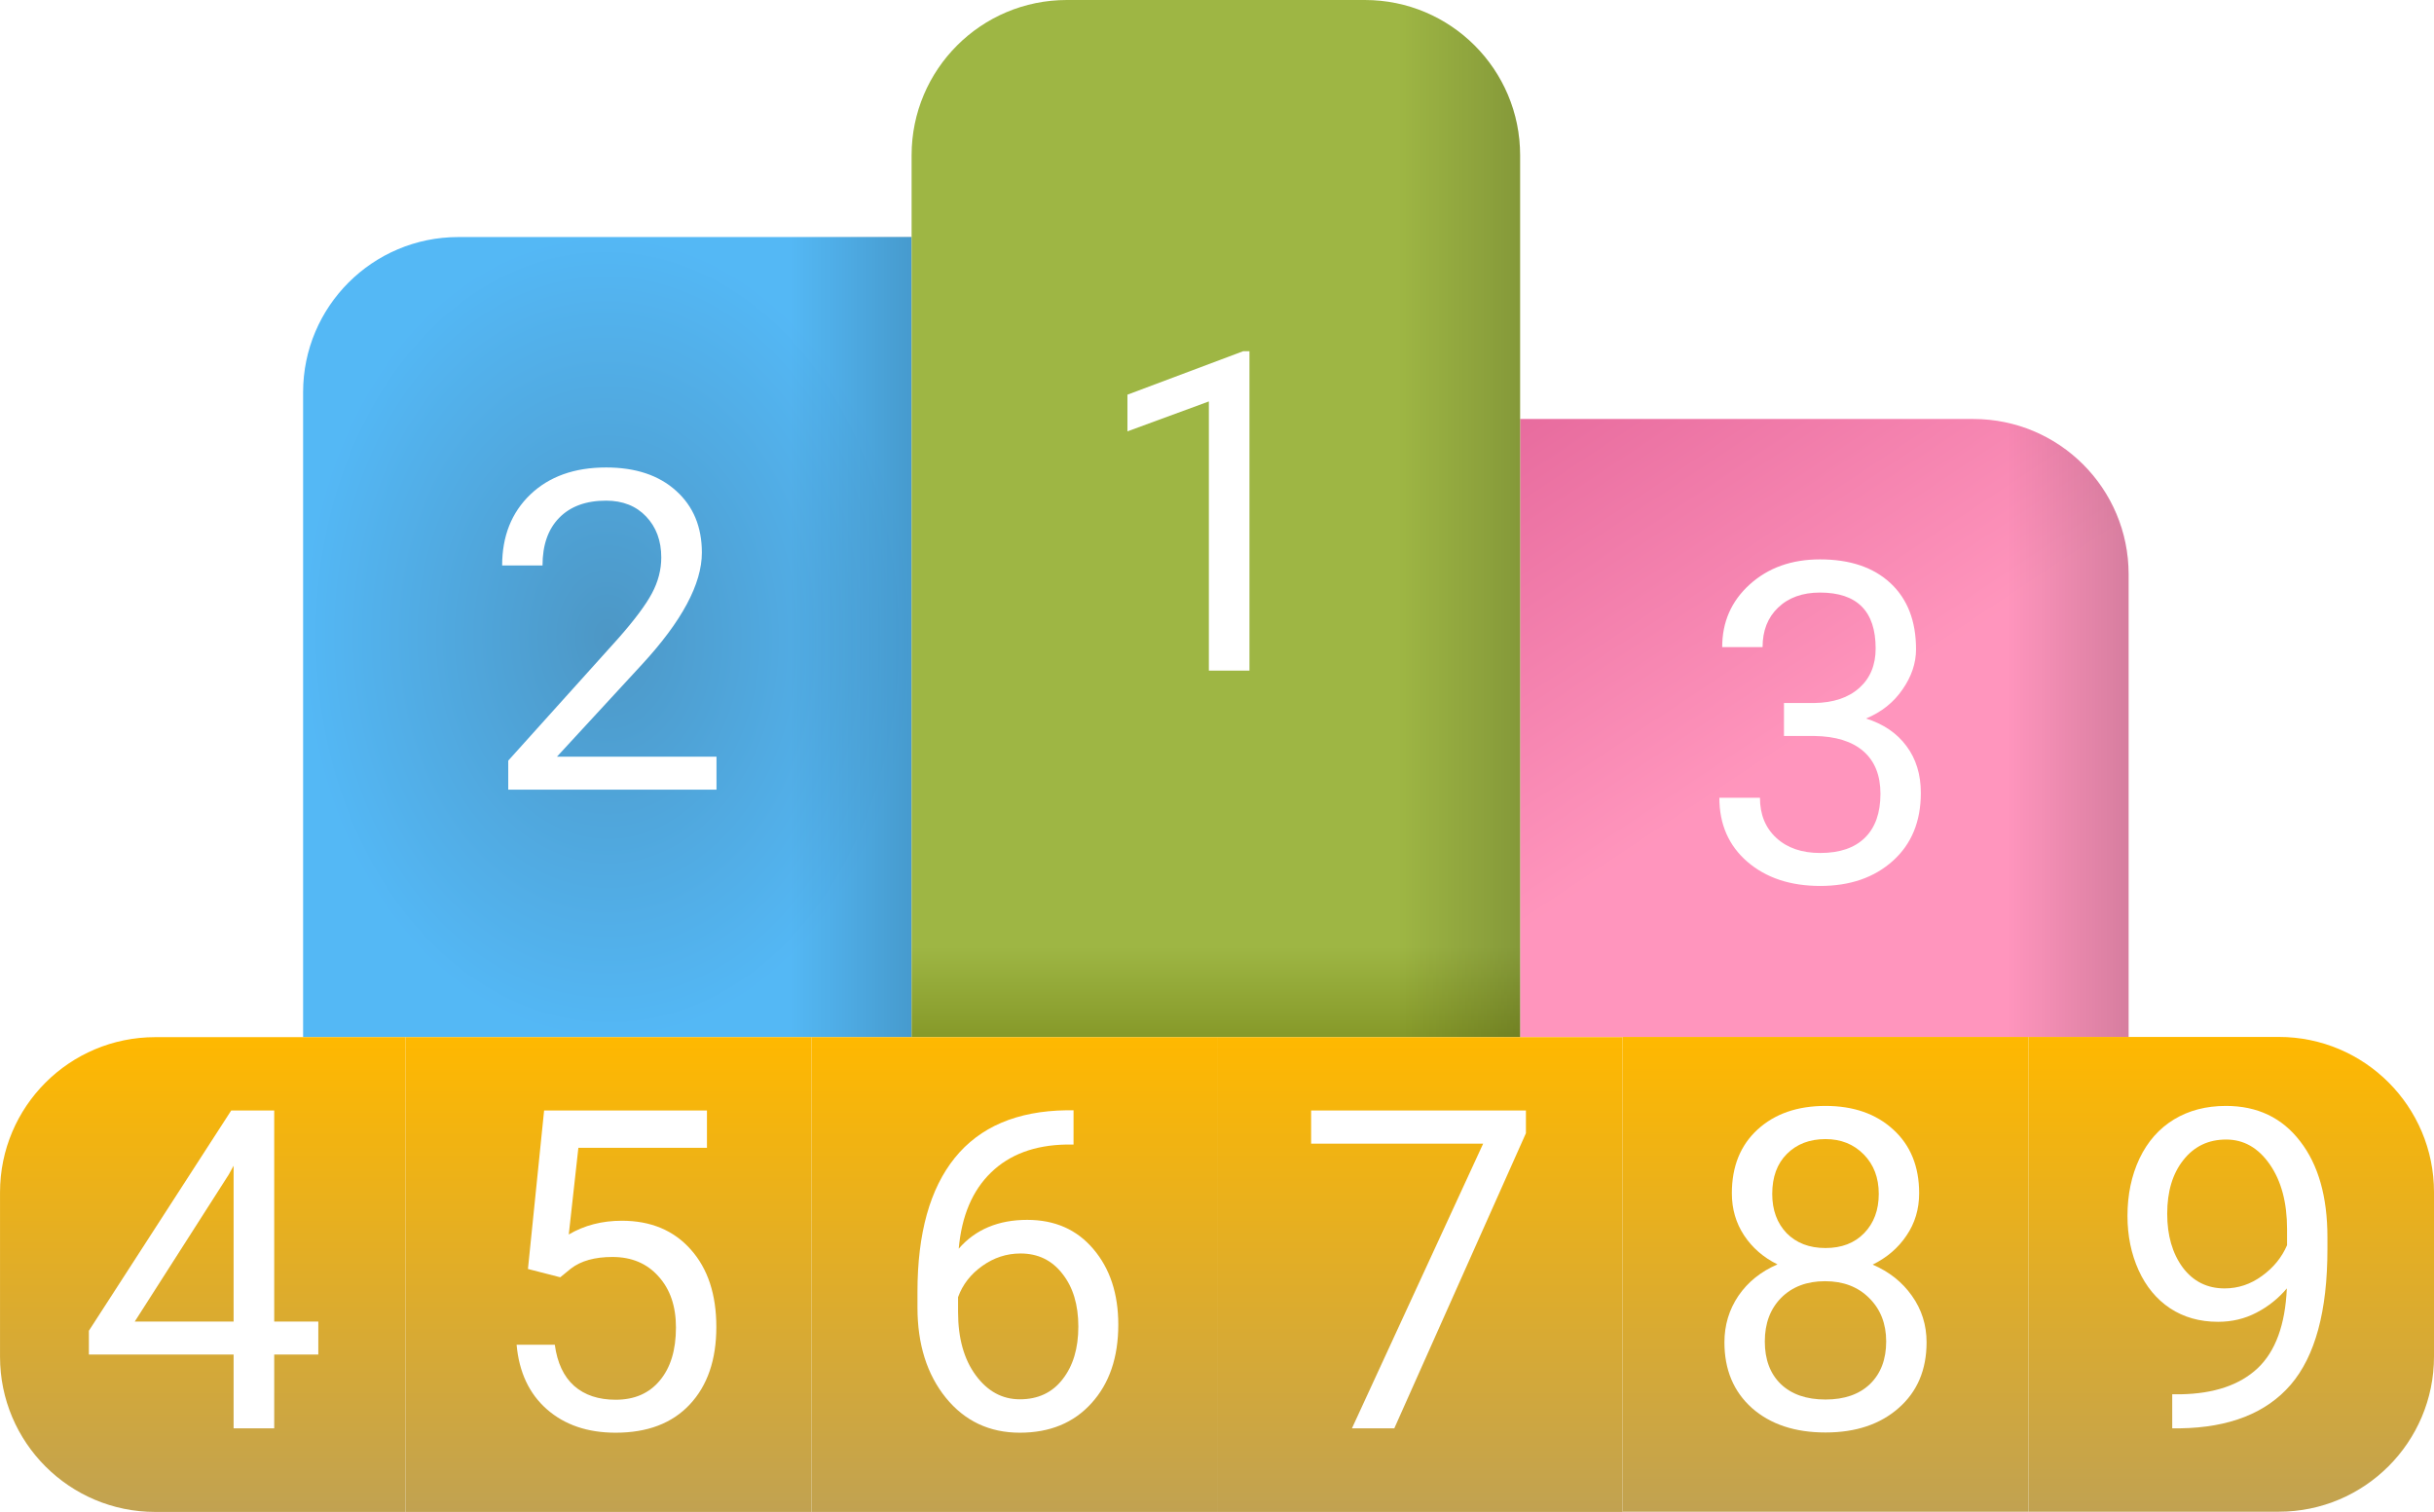 <svg width="784" height="487" viewBox="0 0 784 487" fill="none" xmlns="http://www.w3.org/2000/svg">
<rect width="784" height="487" fill="white"/>
<path d="M489.63 134.96H635.63C663.244 134.96 685.63 157.346 685.63 184.96V334.071H489.63V134.96Z" fill="url(#paint0_linear)" fill-opacity="0.8"/>
<path d="M489.63 134.96H635.63C663.244 134.96 685.63 157.346 685.63 184.96V334.071H489.63V134.96Z" fill="url(#paint1_linear)" fill-opacity="0.8"/>
<path d="M574.622 226.444H584.396C590.536 226.35 595.365 224.733 598.88 221.593C602.396 218.452 604.154 214.21 604.154 208.866C604.154 196.866 598.177 190.866 586.224 190.866C580.599 190.866 576.099 192.483 572.724 195.718C569.396 198.905 567.732 203.147 567.732 208.444H554.724C554.724 200.335 557.677 193.608 563.583 188.264C569.536 182.874 577.083 180.179 586.224 180.179C595.88 180.179 603.45 182.733 608.935 187.843C614.419 192.952 617.161 200.054 617.161 209.147C617.161 213.6 615.708 217.913 612.802 222.085C609.943 226.257 606.029 229.374 601.06 231.436C606.685 233.218 611.021 236.171 614.068 240.296C617.161 244.421 618.708 249.46 618.708 255.413C618.708 264.6 615.708 271.889 609.708 277.28C603.708 282.671 595.904 285.366 586.294 285.366C576.685 285.366 568.857 282.764 562.81 277.561C556.81 272.358 553.81 265.491 553.81 256.96H566.888C566.888 262.35 568.646 266.663 572.161 269.897C575.677 273.132 580.388 274.749 586.294 274.749C592.575 274.749 597.38 273.108 600.708 269.827C604.036 266.546 605.7 261.835 605.7 255.694C605.7 249.741 603.872 245.171 600.216 241.983C596.56 238.796 591.286 237.155 584.396 237.061H574.622V226.444Z" fill="white"/>
<path d="M97.63 126.354C97.63 98.74 120.016 76.354 147.63 76.354H293.63V334.071H97.63V126.354Z" fill="url(#paint2_angular)" fill-opacity="0.8"/>
<path d="M97.63 126.255C97.63 98.641 120.016 76.255 147.63 76.255H293.63V334.071H97.63V126.255Z" fill="url(#paint3_linear)" fill-opacity="0.8"/>
<path d="M230.786 254.354H163.708V245.003L199.146 205.628C204.396 199.675 208.005 194.846 209.974 191.143C211.99 187.393 212.997 183.526 212.997 179.542C212.997 174.198 211.38 169.815 208.146 166.393C204.911 162.971 200.599 161.261 195.208 161.261C188.74 161.261 183.7 163.112 180.091 166.815C176.529 170.471 174.747 175.581 174.747 182.143H161.74C161.74 172.721 164.763 165.104 170.81 159.292C176.904 153.479 185.036 150.573 195.208 150.573C204.724 150.573 212.247 153.081 217.779 158.096C223.31 163.065 226.075 169.698 226.075 177.995C226.075 188.073 219.654 200.073 206.81 213.995L179.388 243.737H230.786V254.354Z" fill="white"/>
<path d="M293.63 50C293.63 22.386 316.016 0 343.63 0H439.63C467.244 0 489.63 22.386 489.63 50V334.071H293.63V50Z" fill="url(#paint4_linear)"/>
<path d="M293.63 50C293.63 22.386 316.016 0 343.63 0H439.63C467.244 0 489.63 22.386 489.63 50V334.071H293.63V50Z" fill="url(#paint5_linear)" fill-opacity="0.8"/>
<path d="M402.458 216H389.38V129.305L363.154 138.938V127.125L400.419 113.133H402.458V216Z" fill="white"/>
<path d="M0.007 384.071C0.007 356.457 22.393 334.071 50.008 334.071H130.667V487H50.008C22.393 487 0.007 464.614 0.007 437V384.071Z" fill="url(#paint6_linear)"/>
<path d="M88.326 425.688H102.529V436.305H88.326V460.071H75.247V436.305H28.63V428.641L74.474 357.696H88.326V425.688ZM43.396 425.688H75.247V375.485L73.701 378.297L43.396 425.688Z" fill="white"/>
<path d="M130.674 334.071H261.333V487H130.674V334.071Z" fill="url(#paint7_linear)"/>
<path d="M170.055 408.743L175.258 357.696H227.711V369.719H186.297L183.203 397.633C188.219 394.68 193.914 393.204 200.289 393.204C209.617 393.204 217.024 396.297 222.508 402.485C227.992 408.626 230.734 416.946 230.734 427.446C230.734 437.993 227.875 446.313 222.156 452.407C216.484 458.454 208.539 461.477 198.32 461.477C189.274 461.477 181.891 458.969 176.172 453.954C170.453 448.938 167.195 442.001 166.399 433.141H178.703C179.5 439.001 181.586 443.43 184.961 446.43C188.336 449.383 192.789 450.86 198.32 450.86C204.367 450.86 209.102 448.797 212.524 444.672C215.992 440.547 217.727 434.852 217.727 427.587C217.727 420.743 215.852 415.258 212.102 411.133C208.399 406.962 203.453 404.876 197.266 404.876C191.594 404.876 187.141 406.118 183.906 408.602L180.461 411.415L170.055 408.743Z" fill="white"/>
<path d="M261.341 334.071H392V487H261.341V334.071Z" fill="url(#paint8_linear)"/>
<path d="M345.792 357.626V368.665H343.401C333.276 368.852 325.213 371.852 319.213 377.665C313.213 383.477 309.745 391.657 308.807 402.204C314.198 396.016 321.557 392.922 330.885 392.922C339.792 392.922 346.893 396.063 352.19 402.344C357.534 408.626 360.206 416.735 360.206 426.672C360.206 437.219 357.323 445.657 351.557 451.985C345.838 458.313 338.151 461.477 328.495 461.477C318.698 461.477 310.753 457.727 304.659 450.227C298.565 442.68 295.518 432.977 295.518 421.118V416.126C295.518 397.282 299.526 382.891 307.542 372.954C315.604 362.969 327.581 357.86 343.471 357.626H345.792ZM328.706 403.751C324.253 403.751 320.151 405.087 316.401 407.758C312.651 410.43 310.049 413.782 308.596 417.813V422.594C308.596 431.032 310.495 437.829 314.292 442.985C318.088 448.141 322.823 450.719 328.495 450.719C334.354 450.719 338.948 448.563 342.276 444.251C345.651 439.938 347.338 434.29 347.338 427.305C347.338 420.274 345.628 414.602 342.206 410.29C338.831 405.93 334.331 403.751 328.706 403.751Z" fill="white"/>
<path d="M392.007 334.071H522.667V487H392.007V334.071Z" fill="url(#paint9_linear)"/>
<path d="M491.505 365.008L449.107 460.071H435.466L477.724 368.383H422.318V357.696H491.505V365.008Z" fill="white"/>
<path d="M522.674 334H653.333V486.929H522.674V334Z" fill="url(#paint10_linear)"/>
<path d="M618.164 384.344C618.164 389.453 616.805 394 614.086 397.984C611.414 401.969 607.781 405.086 603.187 407.336C608.531 409.633 612.75 412.984 615.844 417.391C618.984 421.797 620.555 426.789 620.555 432.367C620.555 441.227 617.555 448.281 611.555 453.531C605.602 458.781 597.75 461.406 588 461.406C578.156 461.406 570.258 458.781 564.305 453.531C558.398 448.234 555.445 441.18 555.445 432.367C555.445 426.836 556.945 421.844 559.945 417.391C562.992 412.938 567.187 409.562 572.531 407.266C567.984 405.016 564.398 401.898 561.773 397.914C559.148 393.93 557.836 389.406 557.836 384.344C557.836 375.719 560.602 368.875 566.133 363.812C571.664 358.75 578.953 356.219 588 356.219C597 356.219 604.266 358.75 609.797 363.812C615.375 368.875 618.164 375.719 618.164 384.344ZM607.547 432.086C607.547 426.367 605.719 421.703 602.062 418.094C598.453 414.484 593.719 412.68 587.859 412.68C582 412.68 577.289 414.461 573.727 418.023C570.211 421.586 568.453 426.273 568.453 432.086C568.453 437.898 570.164 442.469 573.586 445.797C577.055 449.125 581.859 450.789 588 450.789C594.094 450.789 598.875 449.125 602.344 445.797C605.812 442.422 607.547 437.852 607.547 432.086ZM588 366.906C582.891 366.906 578.742 368.5 575.555 371.688C572.414 374.828 570.844 379.117 570.844 384.555C570.844 389.758 572.391 393.977 575.484 397.211C578.625 400.398 582.797 401.992 588 401.992C593.203 401.992 597.352 400.398 600.445 397.211C603.586 393.977 605.156 389.758 605.156 384.555C605.156 379.352 603.539 375.109 600.305 371.828C597.07 368.547 592.969 366.906 588 366.906Z" fill="white"/>
<path d="M653.341 334H734C761.614 334 784 356.386 784 384V436.929C784 464.543 761.614 486.929 734 486.929H653.341V334Z" fill="url(#paint11_linear)"/>
<path d="M736.596 415C733.878 418.234 730.62 420.836 726.823 422.805C723.073 424.773 718.948 425.758 714.448 425.758C708.542 425.758 703.385 424.305 698.979 421.398C694.62 418.492 691.245 414.414 688.854 409.164C686.464 403.867 685.268 398.031 685.268 391.656C685.268 384.812 686.557 378.648 689.135 373.164C691.76 367.68 695.464 363.484 700.245 360.578C705.026 357.672 710.604 356.219 716.979 356.219C727.104 356.219 735.073 360.016 740.885 367.609C746.745 375.156 749.674 385.469 749.674 398.547V402.344C749.674 422.266 745.737 436.82 737.862 446.008C729.987 455.148 718.104 459.836 702.214 460.07H699.682V449.102H702.424C713.159 448.914 721.409 446.125 727.174 440.734C732.94 435.297 736.081 426.719 736.596 415ZM716.557 415C720.917 415 724.924 413.664 728.581 410.992C732.284 408.32 734.979 405.016 736.667 401.078V395.875C736.667 387.344 734.815 380.406 731.112 375.062C727.409 369.719 722.721 367.047 717.049 367.047C711.331 367.047 706.737 369.25 703.268 373.656C699.799 378.016 698.065 383.781 698.065 390.953C698.065 397.938 699.729 403.703 703.057 408.25C706.432 412.75 710.932 415 716.557 415Z" fill="white"/>
<defs>
<linearGradient id="paint0_linear" x1="489.63" y1="135.131" x2="565.661" y2="249.457" gradientUnits="userSpaceOnUse">
<stop stop-color="#E24786"/>
<stop offset="1" stop-color="#FF7BAC"/>
</linearGradient>
<linearGradient id="paint1_linear" x1="685.63" y1="234.281" x2="646.43" y2="234.281" gradientUnits="userSpaceOnUse">
<stop stop-opacity="0.2"/>
<stop offset="1" stop-opacity="0"/>
</linearGradient>
<radialGradient id="paint2_angular" cx="0" cy="0" r="1" gradientUnits="userSpaceOnUse" gradientTransform="translate(195.63 205.212) rotate(179.852) scale(98 128.859)">
<stop stop-color="#207DB7"/>
<stop offset="0" stop-color="#207DB7"/>
<stop offset="1" stop-color="#29A6F3"/>
</radialGradient>
<linearGradient id="paint3_linear" x1="293.63" y1="204.86" x2="254.43" y2="204.86" gradientUnits="userSpaceOnUse">
<stop stop-opacity="0.2"/>
<stop offset="1" stop-opacity="0"/>
</linearGradient>
<linearGradient id="paint4_linear" x1="391.26" y1="304.969" x2="391.26" y2="334.071" gradientUnits="userSpaceOnUse">
<stop stop-color="#9EB644"/>
<stop offset="1" stop-color="#869929"/>
</linearGradient>
<linearGradient id="paint5_linear" x1="489.63" y1="166.642" x2="450.43" y2="166.642" gradientUnits="userSpaceOnUse">
<stop stop-opacity="0.2"/>
<stop offset="1" stop-opacity="0"/>
</linearGradient>
<linearGradient id="paint6_linear" x1="65.337" y1="334.071" x2="65.337" y2="487" gradientUnits="userSpaceOnUse">
<stop stop-color="#FFB800"/>
<stop offset="1" stop-color="#C1A251"/>
</linearGradient>
<linearGradient id="paint7_linear" x1="196.004" y1="334.071" x2="196.004" y2="487" gradientUnits="userSpaceOnUse">
<stop stop-color="#FFB800"/>
<stop offset="1" stop-color="#C1A251"/>
</linearGradient>
<linearGradient id="paint8_linear" x1="326.67" y1="334.071" x2="326.67" y2="487" gradientUnits="userSpaceOnUse">
<stop stop-color="#FFB800"/>
<stop offset="1" stop-color="#C1A251"/>
</linearGradient>
<linearGradient id="paint9_linear" x1="457.337" y1="334.071" x2="457.337" y2="487" gradientUnits="userSpaceOnUse">
<stop stop-color="#FFB800"/>
<stop offset="1" stop-color="#C1A251"/>
</linearGradient>
<linearGradient id="paint10_linear" x1="588.004" y1="334" x2="588.004" y2="486.929" gradientUnits="userSpaceOnUse">
<stop stop-color="#FFB800"/>
<stop offset="1" stop-color="#C1A251"/>
</linearGradient>
<linearGradient id="paint11_linear" x1="718.67" y1="334" x2="718.67" y2="486.929" gradientUnits="userSpaceOnUse">
<stop stop-color="#FFB800"/>
<stop offset="1" stop-color="#C1A251"/>
</linearGradient>
</defs>
</svg>
